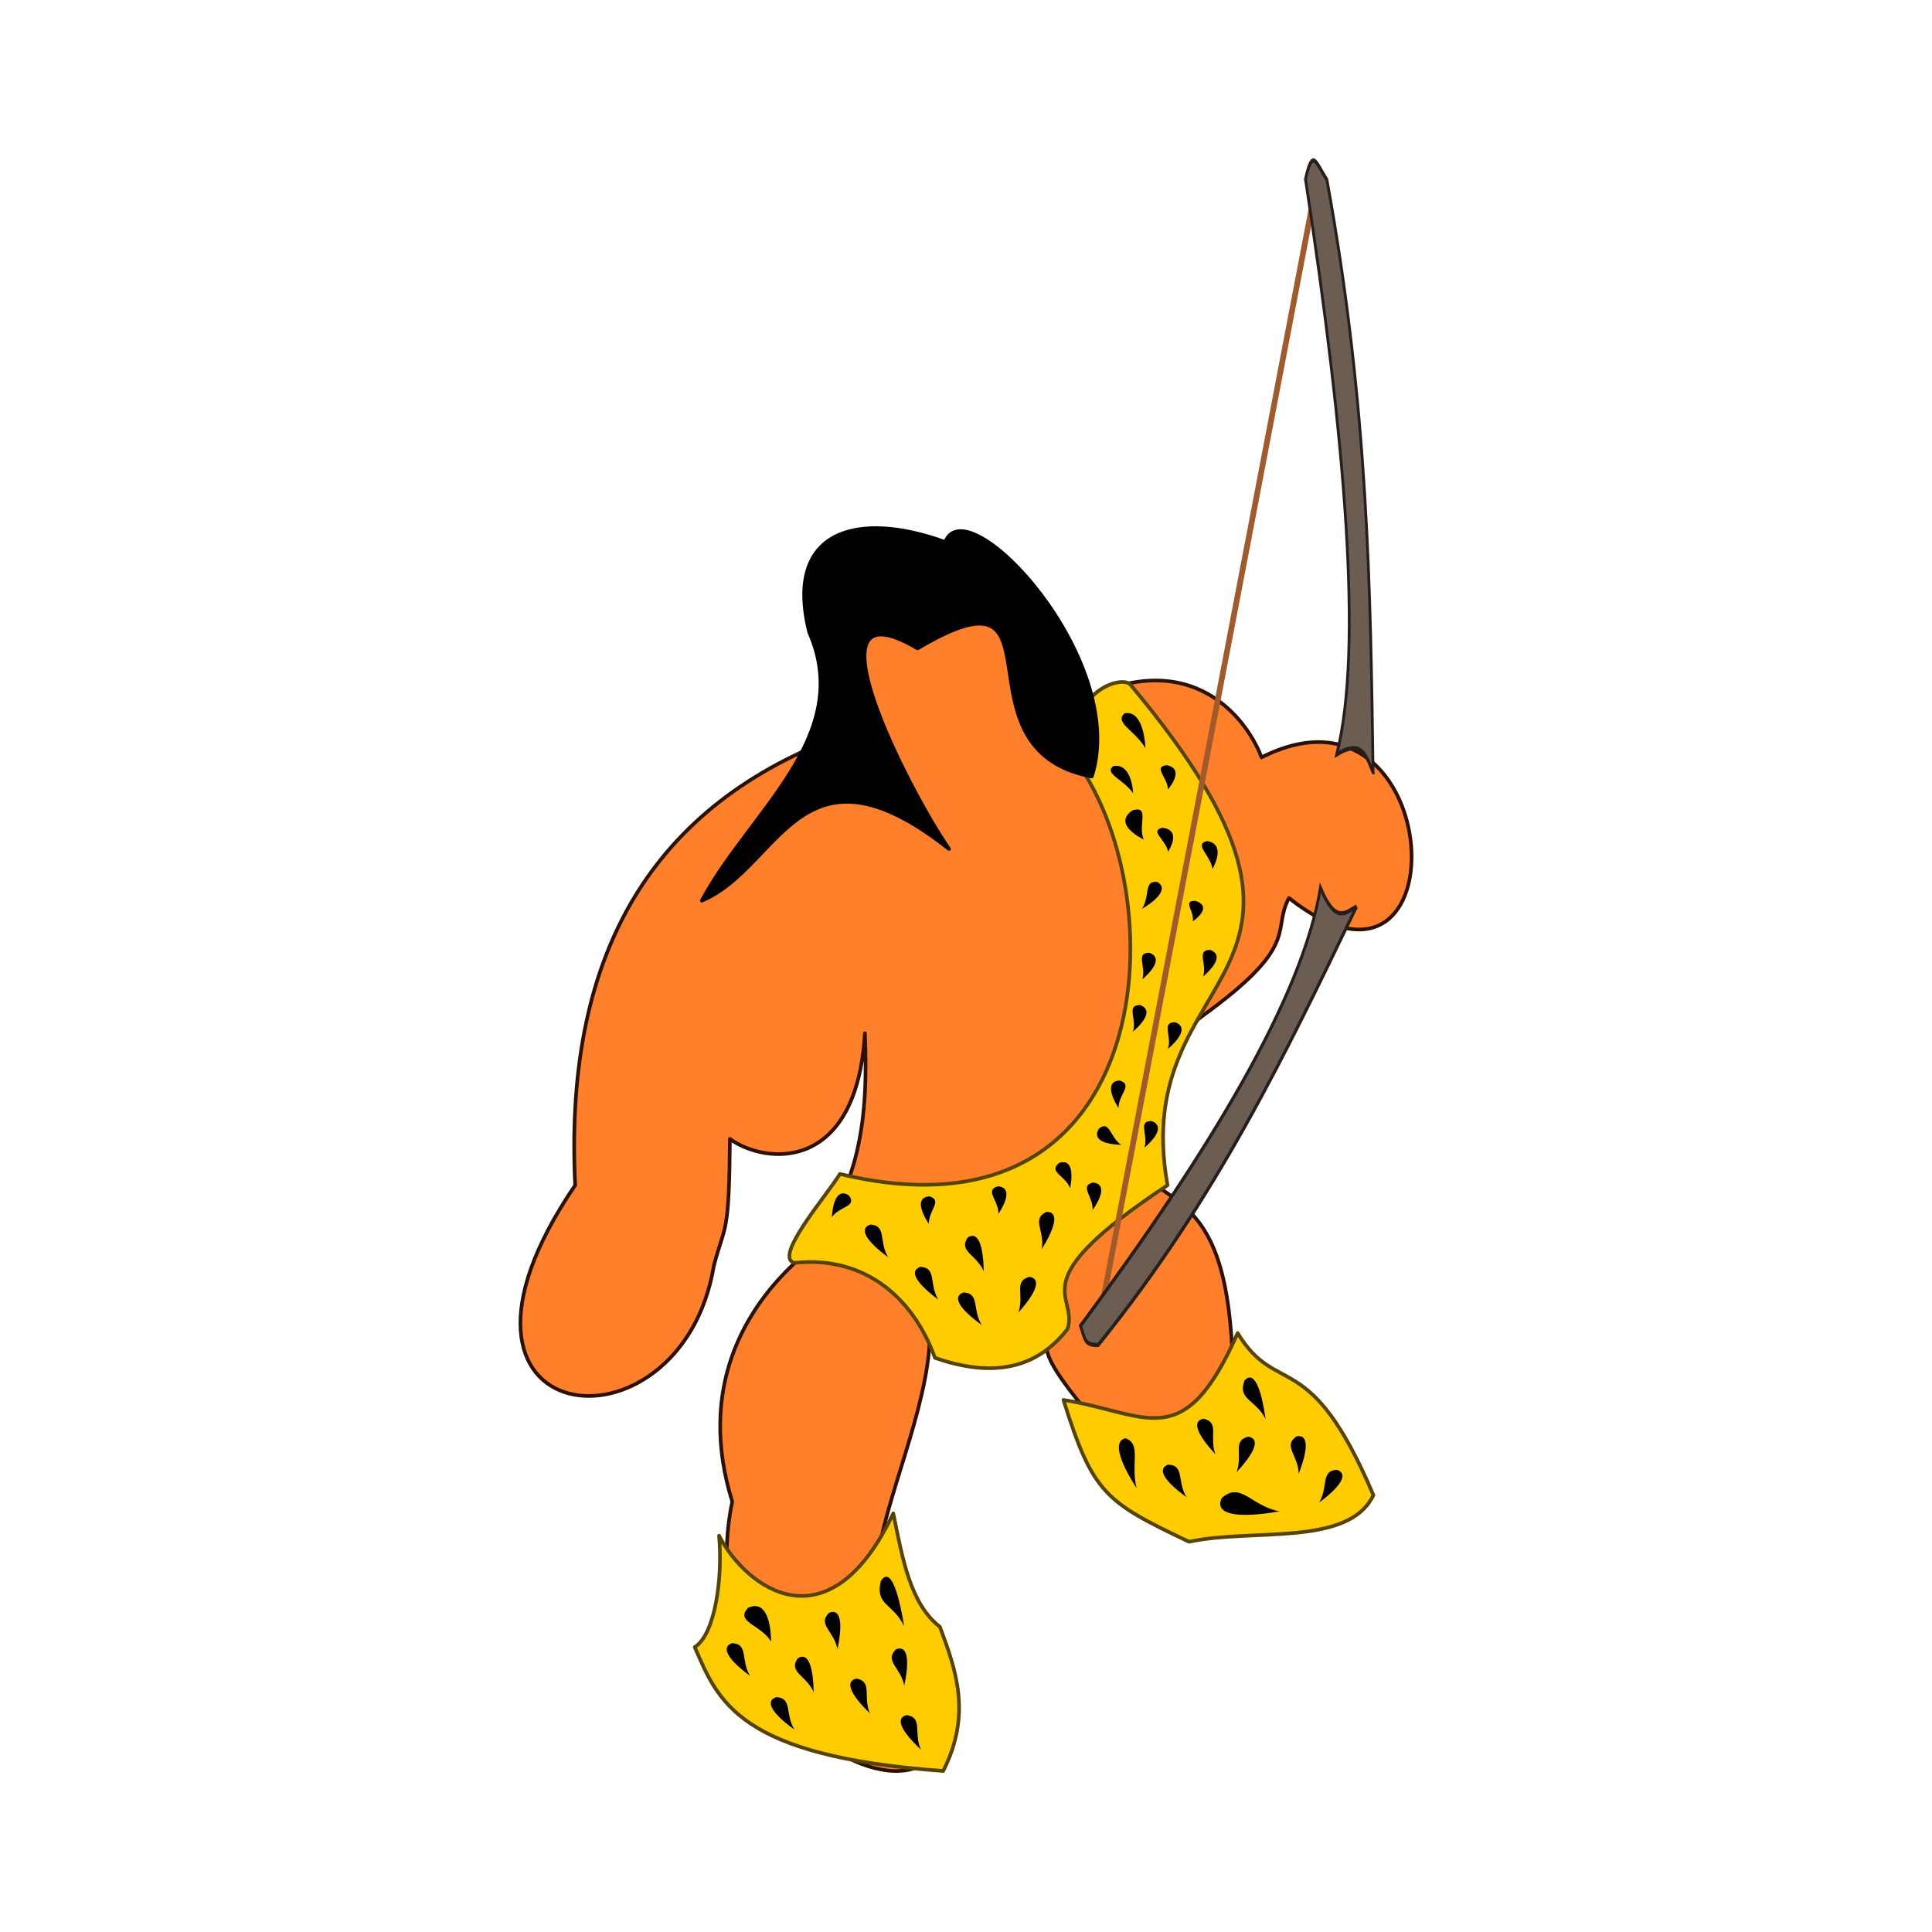<svg:svg xmlns:dc="http://purl.org/dc/elements/1.1/" xmlns:ns1="http://www.inkscape.org/namespaces/inkscape" xmlns:ns2="http://www.w3.org/1999/xlink" xmlns:ns4="http://creativecommons.org/ns#" xmlns:rdf="http://www.w3.org/1999/02/22-rdf-syntax-ns#" xmlns:svg="http://www.w3.org/2000/svg" height="529.547" id="svg2" version="1.1" viewBox="-142.145 -43.652 529.547 529.547" width="529.547" ns1:version="0.91 r13725">
  <svg:title id="title3944">Tarzan</svg:title>
  <svg:g id="layer2" transform="translate(-265.45 -261.42)">
    <svg:path d="m280.96 542.63c-46.509 68.223 29.05 76.634 38.027 21.947 3.095-11.671 4.131-7.816 4.385-34.634 9.545 6.961 34.687 9.612 36.99-28.957 0.927 22.136-0.775 43.554-17.768 61.634-15.508 13.717-28.13 36.042-18.582 66.727-15.876 75.946 101.67 112.99 40.237 13.338 2.662-16.839 14.985-43.321 13.838-61.915 7.985 2.111 21.303 9.723 31.138 4.061 2.625 2.888-3.426 2.2 14.992 23.321 53.263 50.48 78.179 11.291 36.877-19.042-1.41-33.216-10.285-39.273-20.794-46.297-0.628-9.749 1.513-38.583 12.39-46.437 27.433-19.809 19.058-23.344 23.899-32.472 48.428 38.212 43.339-64.261-7.508-38.541-4.542-12.116-23.44-36.04-61.626-7.958 5.868-27.443-12.328-36.153-14.61-37.189-14.071-3.514-23.966-5.717-31.928 3.609-8.779 7.146-9.139 18.729-10.55 36.925-52.576 20.908-72.28 63.833-69.408 121.88z" id="path3070" style="stroke-linejoin:round;stroke:#2b1100;stroke-linecap:round;fill:#ff7f2a" />
  </svg:g>
  <svg:g id="layer3" transform="translate(-265.45 -261.42)">
    <svg:path d="m416.98 424.64c-0.157-18.401 14.612-21.999 16.345-18.997 69.053 82.718-1.142 75.103 9.991 136.98-40.95 27.068-24.206 29.775-27.418 39.424-9.438 12.193-22.449 12.712-36.322 7.903-5.934-16.427-19.207-28.091-38.448-26.036-6.137-1.339 8.903-18.593 12.382-24.37 88.455 21.329 92.563-77.969 63.471-114.91zm-2.193 176.84c8.069 25.73 11.487 27.959 34.426 38.868 17.349-3.751 43.698 1.498 50.529-12.771-17.554-41.368-26.406-26.557-37.203-44.421-14.928 33.738-24.733 21.933-47.753 18.324zm-94.395 37.203c1.057 11.413-1.04 27.048-6.663 30.539 6.416 14.858 11.918 29.916 68.103 33.954 7.84-15.565 3.544-27.56-0.916-39.507-8.223-6.399-10.284-18.96-12.771-31.095-17.656 37.193-40.246 20.6-47.753 6.108z" id="path3079" style="stroke-linejoin:round;stroke:#554400;stroke-linecap:round;fill:#ffcc00" />
    <svg:path d="m422.56 430.61c-39.438-7.448-5.27-60.357-47.753-35.12-31.982-18.926-2.893 38.228 8.607 54.971-40.965-32.339-46.068 5.098-67.742 14.159 6.455-12.103 16.967-23.367 24.287-35.17 7.321-11.803 11.45-24.144 5.142-38.402-6.98-28.17 13.412-33.392 37.293-24.702 5.82-15.457 50.466 32.077 40.166 64.264z" id="path3072" style="stroke-linejoin:round;stroke:#000000;stroke-linecap:round;fill:#000000" />
    <svg:g id="g3938" transform="matrix(-.762 .011 .017 1.173 857.16 -80.859)">
      <svg:path d="m496.05 292.65 84.496 266.5" id="path3111" style="stroke-linejoin:round;stroke:#a05a2c;stroke-linecap:round;stroke-width:2;fill:#2b1100" />
      <svg:g id="g3934" style="stroke:#241f1c">
        <svg:path d="m485.38 461.84c3.909 1.352 7.609 4.23 12.921-4.494 7.082 25.671 41.253 61.203 88.568 101.53-1.569 3.17-1.313 4.615-6.279 4.527-43.56-34.04-69.22-67.8-95.21-101.57" id="path3106-2" style="stroke:#241f1c;fill:#6c5d53" />
        <svg:path d="m478.76 430.55c0.006-42.616-0.251-85.024 13.518-138.55 3.958-4.162 4.95-7.655 7.71-0.251-12.906 60.814-18.311 109.82-8.268 134.48-9.53-3.675-10.686 0.866-12.959 4.321z" id="path3106" style="stroke:#241f1c;fill:#6c5d53" />
      </svg:g>
    </svg:g>
    <svg:path d="m437.27 422.91c-2.614-4.781-8.688-7.017-5.752-9.616 3.483-0.769 5.387 3.376 5.752 9.616z" id="path3946" style="fill:#000000" />
    <svg:use height="453.545" id="use3948" transform="matrix(.94 0 0 .778 22.856 106.2)" width="296.897" x="0" y="0" ns2:href="#path3946" />
    <svg:path d="m443.42 434.18c0.031-3.252-4.197-6.177-0.37-6.684 3.419 0.606 3.075 3.321 0.37 6.684z" id="use3950" style="fill:#000000" />
    <svg:path d="m436.8 447.89c-1.728-3.807 1.81-9.404-3.033-8.045-3.775 2.459-1.953 5.474 3.033 8.045z" id="use3952" style="fill:#000000" />
    <svg:path d="m443.47 451.24c-0.534-3.217-5.248-5.848-1.529-6.585 3.506 0.389 3.636 3.094 1.529 6.585z" id="use3954" style="fill:#000000" />
    <svg:path d="m455.66 455.97c-0.534-3.745-5.248-6.807-1.529-7.665 3.506 0.453 3.636 3.601 1.529 7.665z" id="use3956" style="fill:#000000" />
    <svg:use height="453.545" id="use3958" transform="matrix(.955 .214 -.295 .693 149.58 56.842)" width="296.897" x="0" y="0" ns2:href="#use3956" />
    <svg:path d="m436.33 466.87c2.254-3.515 0.395-7.909 4.236-7.351 2.706 1.647 0.535 4.489-4.236 7.351z" id="use3960" style="fill:#000000" />
    <svg:path d="m436.39 486.21c1.155-3.525-1.972-7.277 1.949-7.305 3.136 1.125 1.861 4.024-1.949 7.305z" id="path3968" style="fill:#000000" />
    <svg:path d="m453.07 485.43c1.155-3.525-1.972-7.277 1.949-7.305 3.136 1.125 1.861 4.024-1.949 7.305z" id="path3974" style="fill:#000000" />
    <svg:path d="m433.83 500.54c1.155-3.525-1.972-7.277 1.949-7.305 3.136 1.125 1.861 4.024-1.949 7.305z" id="path3976" style="fill:#000000" />
    <svg:path d="m443.45 505.25c1.155-3.525-1.972-7.277 1.949-7.305 3.136 1.125 1.861 4.024-1.949 7.305z" id="path3978" style="fill:#000000" />
    <svg:path d="m436.98 532.34c1.155-3.525-1.972-7.277 1.949-7.305 3.136 1.125 1.861 4.024-1.949 7.305z" id="path3980" style="fill:#000000" />
    <svg:path d="m429.87 521.48c-0.025-3.709 4.096-6.329 0.371-7.551-3.33 0.115-2.999 3.265-0.371 7.551z" id="path3982" style="fill:#000000" />
    <svg:path d="m430.62 531.55c-3.123-2.003-3.07-6.886-6.126-4.43-1.72 2.854 1.1 4.295 6.126 4.43z" id="path3984" style="fill:#000000" />
    <svg:path d="m351.31 551.37c2.129-3.038 7.006-2.785 4.678-5.939-2.781-1.835-4.336 0.923-4.678 5.939z" id="path3986" style="fill:#000000" />
    <svg:path d="m377.9 553.24c-0.128-3.707 3.918-6.441 0.16-7.559-3.325 0.208-2.907 3.347-0.16 7.559z" id="path3988" style="fill:#000000" />
    <svg:path d="m396.96 550.49c0.128-3.707-3.918-6.441-0.16-7.559 3.325 0.208 2.907 3.347 0.16 7.559z" id="path3990" style="fill:#000000" />
    <svg:path d="m416.62 543.45c-1.295-3.476-6.079-4.46-3.031-6.926 3.154-1.076 3.964 1.985 3.031 6.926z" id="path3992" style="fill:#000000" />
    <svg:path d="m422.77 549.44c0.252-3.701-3.701-6.568 0.092-7.56 3.317 0.319 2.794 3.442-0.092 7.56z" id="path3994" style="fill:#000000" />
    <svg:path d="m408.86 560.1c0.848-5.006-2.934-8.247 1.281-10.16 3.5-0.081 2.452 4.191-1.281 10.16z" id="path3996" style="fill:#000000" />
    <svg:path d="m392.93 566.23c-1.995-4.669-6.929-5.349-4.42-9.238 2.899-1.962 4.33 2.198 4.42 9.238z" id="path3998" style="fill:#000000" />
    <svg:path d="m366.74 562.38c-2.636-4.34-0.316-8.748-4.939-8.971-3.283 1.216-0.732 4.8 4.939 8.971z" id="path4000" style="fill:#000000" />
    <svg:path d="m380.48 573.97c-2.636-4.34-0.316-8.748-4.939-8.971-3.283 1.216-0.732 4.8 4.939 8.971z" id="path4002" style="fill:#000000" />
    <svg:path d="m402.43 577.52c1.717-4.779-1.436-8.635 3.05-9.776 3.459 0.536 1.675 4.557-3.05 9.776z" id="path4004" style="fill:#000000" />
    <svg:path d="m392.39 580.93c-2.691-4.306-0.428-8.743-5.054-8.907-3.267 1.258-0.671 4.809 5.054 8.907z" id="path4006" style="fill:#000000" />
    <svg:path d="m346.32 681.59c-1.995-4.669-6.929-5.349-4.42-9.238 2.899-1.962 4.33 2.198 4.42 9.238z" id="path4008" style="fill:#000000" />
    <svg:path d="m328.88 677.11c-2.636-4.34-0.316-8.748-4.939-8.971-3.283 1.216-0.732 4.8 4.939 8.971z" id="path4010" style="fill:#000000" />
    <svg:path d="m371.1 663.48c-2.993-6.296-7.954-5.61-6.383-12.294 2.384-3.934 4.713 1.795 6.383 12.294z" id="path4012" style="fill:#000000" />
    <svg:path d="m341.06 691.85c-2.691-4.306-0.428-8.743-5.054-8.907-3.267 1.258-0.671 4.809 5.054 8.907z" id="path4014" style="fill:#000000" />
    <svg:path d="m456.44 616.35c-1.803-4.747 1.278-8.66-3.227-9.719-3.449 0.599-1.592 4.587 3.227 9.719z" id="path4024" style="fill:#000000" />
    <svg:path d="m484.86 629.6c2.636-4.34 0.316-8.748 4.939-8.971 3.283 1.216 0.732 4.8-4.939 8.971z" id="path4026" style="fill:#000000" />
    <svg:path d="m434.84 625.65c-1.717-6.678 1.436-12.068-3.05-13.663-3.459 0.75-1.675 6.369 3.05 13.663z" id="path4028" style="fill:#000000" />
    <svg:path d="m448.52 628.12c-2.691-4.306-0.428-8.743-5.054-8.907-3.267 1.258-0.671 4.809 5.054 8.907z" id="path4030" style="fill:#000000" />
    <svg:path d="m470.18 606.7c-2.7-5.345-7.68-5.222-5.808-10.484 2.557-2.971 4.62 1.859 5.808 10.484z" id="path4032" style="fill:#000000" />
    <svg:path d="m474.04 632.02c-7.958-1.489-10.6-8.329-15.896-3.62-2.15 4.705 4.83 5.536 15.896 3.62z" id="path4034" style="fill:#000000" />
    <svg:path d="m361.75 687.4c-2.036-4.652 0.849-8.712-3.703-9.548-3.415 0.769-1.364 4.66 3.703 9.548z" id="path4036" style="fill:#000000" />
    <svg:path d="m371.15 679.82c-0.909-4.995-5.569-6.753-2.259-9.989 3.262-1.269 3.734 3.104 2.259 9.989z" id="path4038" style="fill:#000000" />
    <svg:path d="m352.84 669.79c-0.918-4.994-5.581-6.744-2.277-9.985 3.26-1.275 3.739 3.098 2.277 9.985z" id="path4040" style="fill:#000000" />
    <svg:path d="m479.27 621.7c-0.097-5.077-4.416-7.558-0.631-10.221 3.423-0.73 3.188 3.662 0.631 10.221z" id="path4042" style="fill:#000000" />
    <svg:path d="m462.24 621.26c1.803-4.747-1.278-8.66 3.227-9.719 3.449 0.599 1.592 4.587-3.227 9.719z" id="path4044" style="fill:#000000" />
    <svg:path d="m375.73 697.33c-2.127-4.61 0.676-8.727-3.892-9.472-3.399 0.836-1.271 4.686 3.892 9.472z" id="path4046" style="fill:#000000" />
    <svg:path d="m334.66 667.71c-2.861-4.669-9.938-5.349-6.339-9.238 4.158-1.962 6.209 2.198 6.339 9.238z" id="path4048" style="fill:#000000" />
  </svg:g>
</svg:svg>
